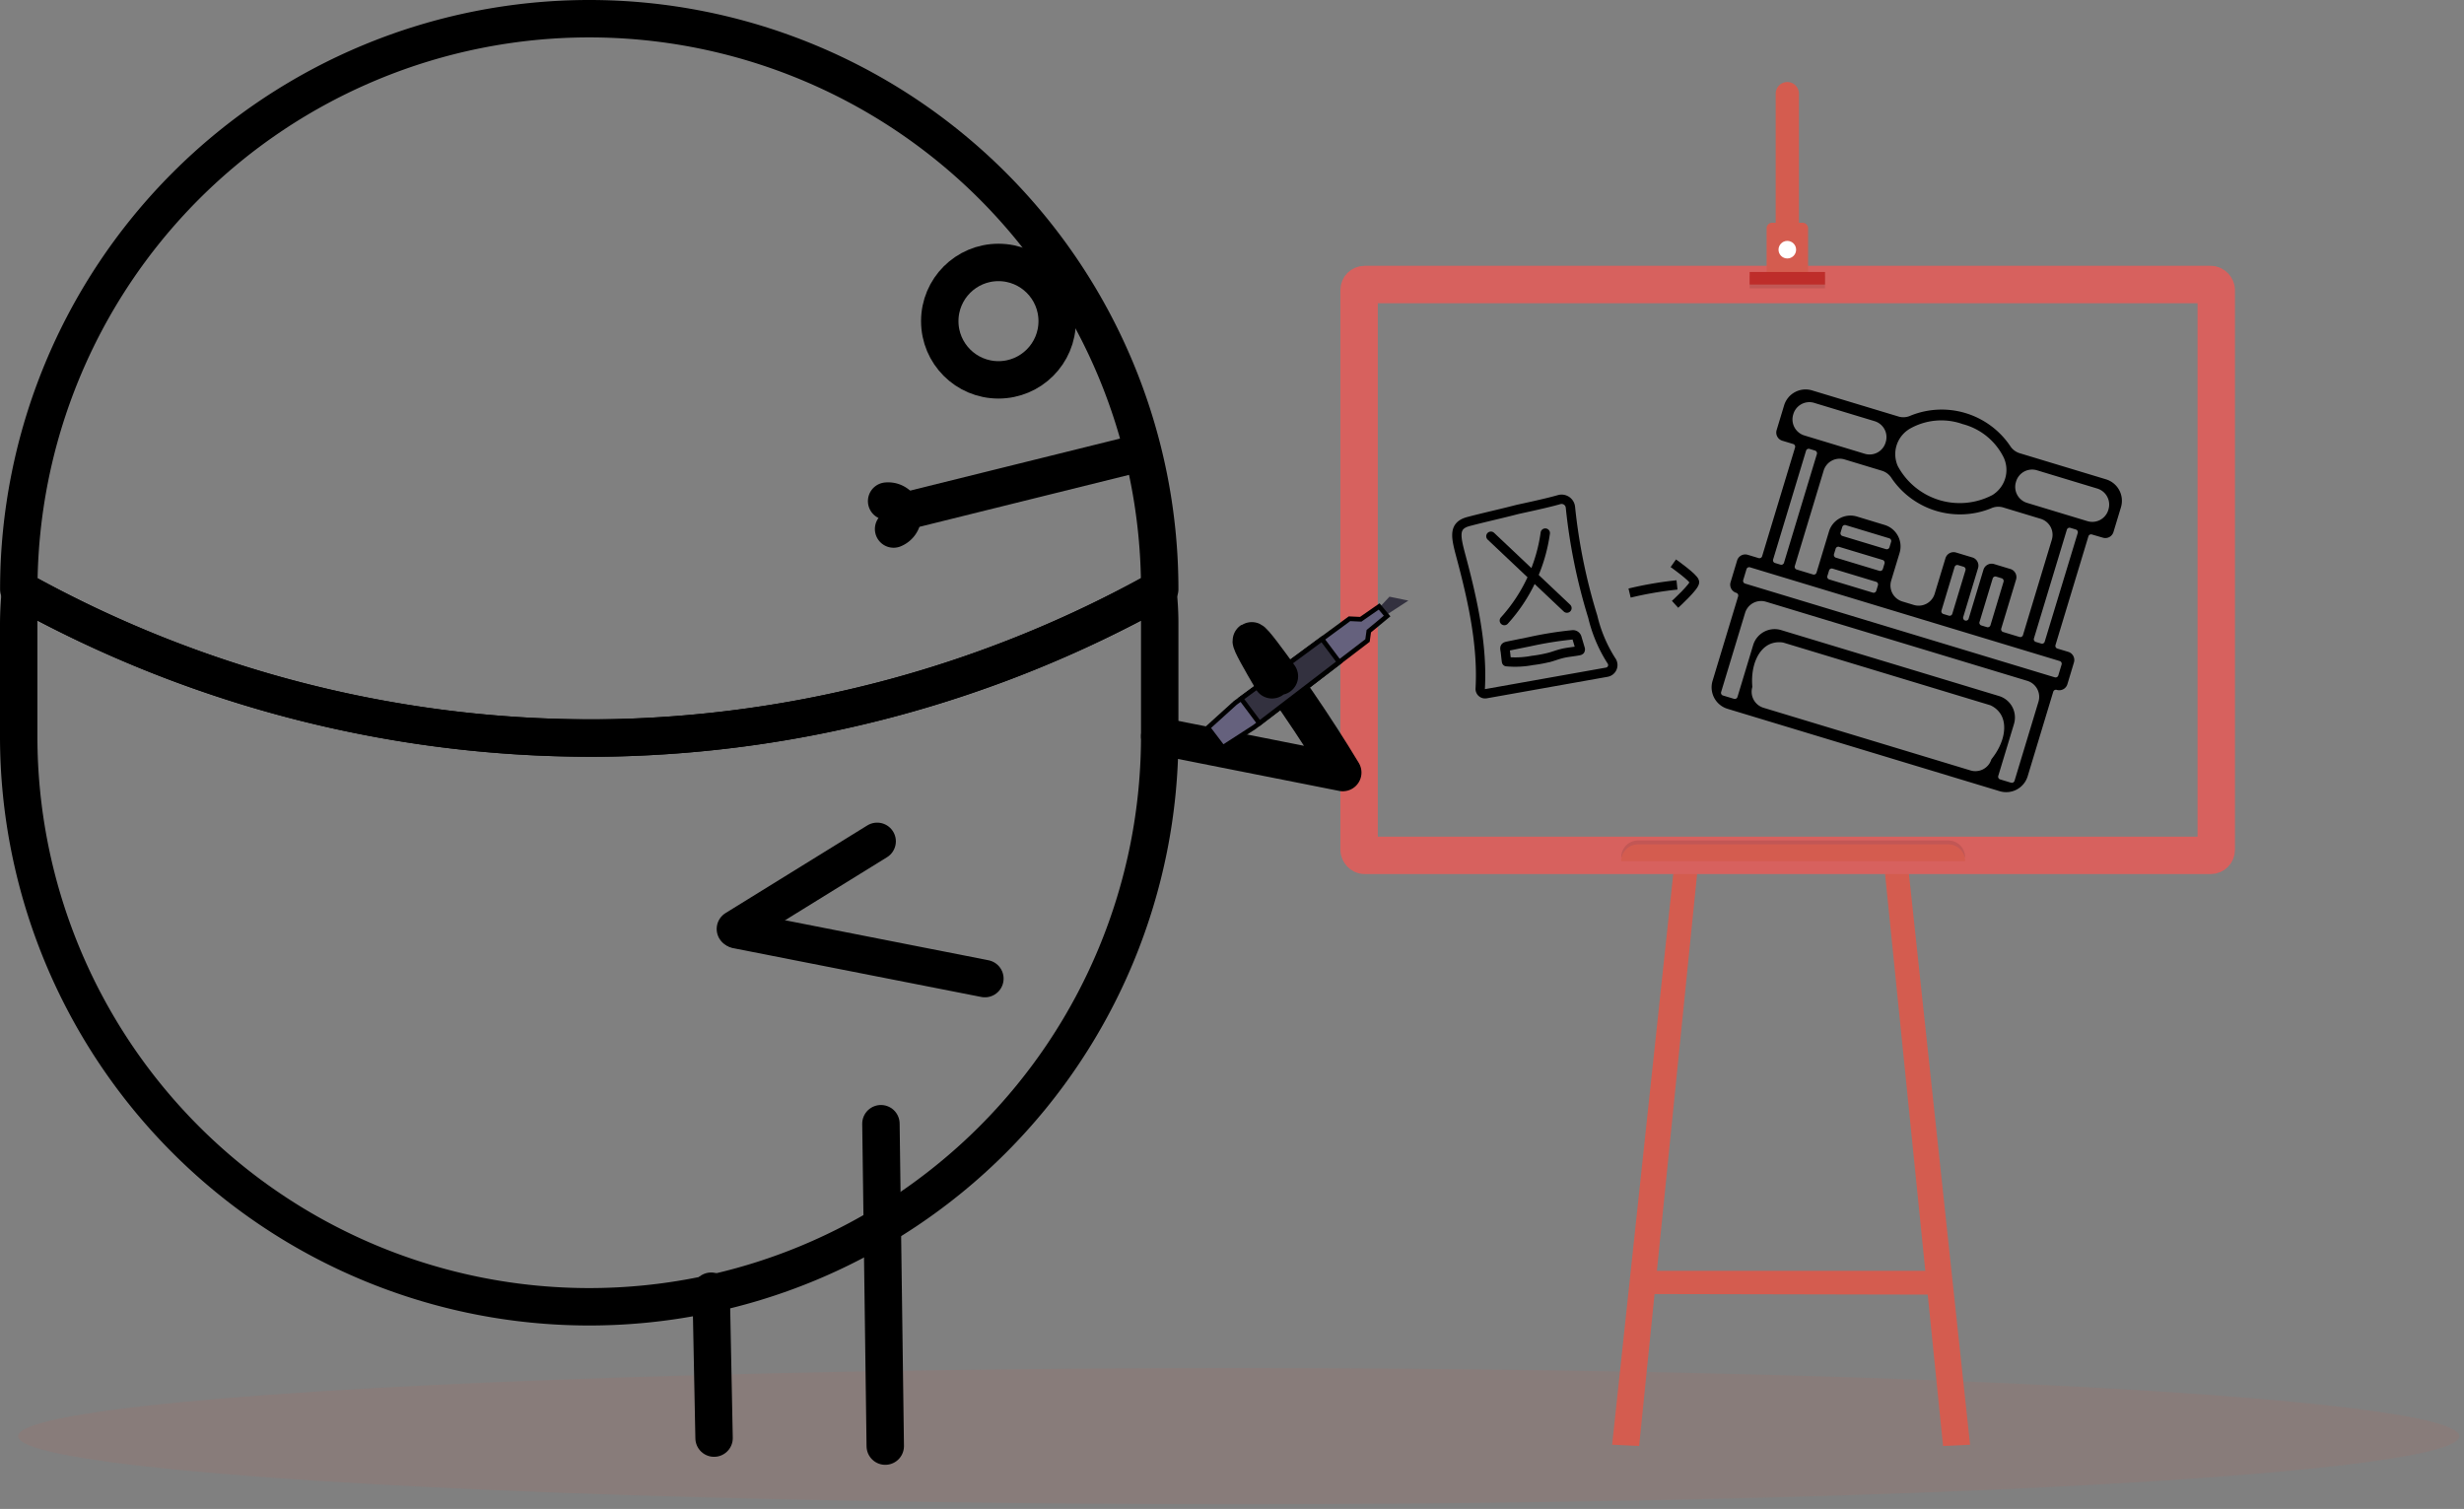 <svg xmlns="http://www.w3.org/2000/svg" width="263.48" height="161.346" viewBox="0 0 263.48 161.346">
  <rect x="0" y="0" width="263.48" height="161.346" fill="#808080" stroke="none"/>
  <g id="Newcomer" transform="translate(-36.712 -63.605)">
    <ellipse id="Ellipse_102" data-name="Ellipse 102" cx="130.521" cy="7.278" rx="130.521" ry="7.278" transform="translate(38.649 209.894)" fill="#d45c4f" stroke="rgba(0,0,0,0)" stroke-width="1" opacity="0.1"/>
    <path id="Path_200" data-name="Path 200" d="M153.18,131.815l-1.911-.006-28.4-.059-1.512,0,.8-2.485h30.821Z" transform="translate(91.172 70.227)" fill="#d45c4f" stroke="rgba(0,0,0,0)" stroke-width="2"/>
    <path id="Path_201" data-name="Path 201" d="M128.992,108.254l-.08.771-6.3,62.146-2.887-.134,6.639-62.012.074-.705Z" transform="translate(89.376 47.052)" fill="#d45c4f" stroke="rgba(0,0,0,0)" stroke-width="2"/>
    <path id="Path_202" data-name="Path 202" d="M142.784,171.036l-2.89.134-6.3-62.146-.077-.771,2.55.065.074.705Z" transform="translate(104.592 47.052)" fill="#d45c4f" stroke="rgba(0,0,0,0)" stroke-width="2"/>
    <rect id="Rectangle_40" data-name="Rectangle 40" width="91.657" height="61.038" rx="0.584" transform="translate(182.043 94.029)" fill="rgba(0,0,0,0)" stroke="#d7615e" stroke-miterlimit="10" stroke-width="4"/>
    <path id="Path_203" data-name="Path 203" d="M130.525,70.067V84.806h-2.484V70.067a1.242,1.242,0,0,1,2.484,0Z" transform="translate(98.55 3.551)" fill="#d45c4f" stroke="rgba(0,0,0,0)" stroke-width="1"/>
    <path id="Path_204" data-name="Path 204" d="M132.011,76.575v4.869h-4.432V76.575a.6.6,0,0,1,.6-.6H131.4a.6.6,0,0,1,.614.576Z" transform="translate(98.041 11.446)" fill="#d45c4f" stroke="rgba(0,0,0,0)" stroke-width="1"/>
    <circle id="Ellipse_103" data-name="Ellipse 103" cx="0.94" cy="0.94" r="0.94" transform="translate(226.893 89.363)" fill="#fff" stroke="rgba(0,0,0,0)" stroke-width="1"/>
    <rect id="Rectangle_41" data-name="Rectangle 41" width="8.059" height="1.342" transform="translate(223.804 93.092)" stroke="rgba(0,0,0,0)" stroke-width="1" opacity="0.1"/>
    <rect id="Rectangle_42" data-name="Rectangle 42" width="8.059" height="1.342" transform="translate(223.804 92.687)" fill="#be2d2a" stroke="rgba(0,0,0,0)" stroke-width="1"/>
    <path id="Path_205" data-name="Path 205" d="M121.966,107.385h33.206a1.785,1.785,0,0,1,1.786,1.786H120.187A1.787,1.787,0,0,1,121.966,107.385Z" transform="translate(89.886 46.093)" stroke="rgba(0,0,0,0)" stroke-width="1" opacity="0.1"/>
    <path id="Path_206" data-name="Path 206" d="M121.966,107.583h33.206a1.785,1.785,0,0,1,1.786,1.786H120.187a1.785,1.785,0,0,1,1.786-1.786Z" transform="translate(89.886 46.311)" fill="#d45c4f" stroke="rgba(0,0,0,0)" stroke-width="1"/>
    <path id="Path_207" data-name="Path 207" d="M108.488,87.746,83.63,93.908" transform="translate(49.555 24.427)" fill="rgba(0,0,0,0)" stroke="#000" stroke-linecap="round" stroke-linejoin="round" stroke-width="4"/>
    <path id="Path_208" data-name="Path 208" d="M82.839,90.135a1.553,1.553,0,0,1,.745,2.984" transform="translate(48.682 27.054)" fill="rgba(0,0,0,0)" stroke="#000" stroke-linecap="round" stroke-linejoin="round" stroke-width="4"/>
    <path id="Path_209" data-name="Path 209" d="M160.722,126.611a61.006,61.006,0,0,0-61-61.006h0a61.006,61.006,0,0,0-61,61.006A125.74,125.74,0,0,0,102.244,142.5,125.512,125.512,0,0,0,160.722,126.611Z" transform="translate(0)" fill="rgba(0,0,0,0)" stroke="#000" stroke-linecap="round" stroke-linejoin="round" stroke-width="4"/>
    <circle id="Ellipse_104" data-name="Ellipse 104" cx="6.278" cy="6.278" r="6.278" transform="translate(137.202 91.667)" stroke-width="4" stroke="#000" stroke-linecap="round" stroke-linejoin="round" fill="rgba(0,0,0,0)"/>
    <path id="Path_210" data-name="Path 210" d="M102.244,110.448A125.688,125.688,0,0,1,38.912,94.665a35.6,35.6,0,0,0-.2,3.567v12.045a61.005,61.005,0,1,0,122.01,0V98.127c0-1.174-.082-2.324-.194-3.466A125.45,125.45,0,0,1,102.244,110.448Z" transform="translate(0 32.055)" fill="rgba(0,0,0,0)" stroke="#000" stroke-linecap="round" stroke-linejoin="round" stroke-width="4"/>
    <line id="Line_6" data-name="Line 6" y1="9.371" x2="15.16" transform="translate(115.348 153.567)" fill="none" stroke="#000" stroke-linecap="round" stroke-linejoin="round" stroke-width="4"/>
    <line id="Line_7" data-name="Line 7" x1="26.515" y1="5.215" transform="translate(115.514 163.031)" fill="none" stroke="#000" stroke-linecap="round" stroke-linejoin="round" stroke-width="4"/>
    <path id="Path_211" data-name="Path 211" d="M73.917,130.3q.158,7.856.313,15.709" transform="translate(38.839 71.37)" fill="rgba(0,0,0,0)" stroke="#000" stroke-linecap="round" stroke-linejoin="round" stroke-width="4"/>
    <path id="Path_212" data-name="Path 212" d="M82.549,121.783q.23,17.238.463,34.476" transform="translate(48.362 61.977)" fill="rgba(0,0,0,0)" stroke="#000" stroke-linecap="round" stroke-linejoin="round" stroke-width="4"/>
    <path id="Path_213" data-name="Path 213" d="M96.723,104.543l19.575,3.88q-2.234-3.7-4.8-7.445c-.259-.374-.517-.749-.778-1.119" transform="translate(63.999 37.79)" fill="rgba(0,0,0,0)" stroke="#000" stroke-linecap="round" stroke-linejoin="round" stroke-width="4"/>
    <path id="Path_214" data-name="Path 214" d="M108.5,97.114l2.624-1.707-2.021-.417-1.33,1.428Z" transform="translate(76.186 32.419)" fill="#33313f"/>
    <path id="Path_215" data-name="Path 215" d="M99.174,108.447l2.918-2.643.626-.457,8.651-6.379,2.944-2.167,1.2.056,1.969-1.37.855,1.024-1.961,1.618-.137,1-3.023,2.311-8.537,6.535-.549.415-3.355,2.167Z" transform="translate(66.703 32.966)" fill="#65617d" stroke="#000" stroke-miterlimit="10" stroke-width="0.5"/>
    <path id="Path_216" data-name="Path 216" d="M100.859,103.521l8.651-6.379,1.849,2.468-8.537,6.535Z" transform="translate(68.562 34.792)" fill="#33313f" stroke="#000" stroke-miterlimit="10" stroke-width="0.5"/>
    <path id="Path_217" data-name="Path 217" d="M104.389,101.03c-1.056-1.474-2.835-3.908-3-3.8-.149.1,1.043,2.194,2.211,4.175" transform="translate(69.132 34.888)" fill="rgba(0,0,0,0)" stroke="#000" stroke-linecap="round" stroke-linejoin="round" stroke-width="4"/>
    <path id="Path_218" data-name="Path 218" d="M166.619,100.308a.909.909,0,0,0,1.134-.608l.8-2.644a2.4,2.4,0,0,0-1.6-2.989l-9.256-2.8a1.861,1.861,0,0,1-1.016-.806,8.845,8.845,0,0,0-10.615-3.207,1.842,1.842,0,0,1-1.279.105l-9.265-2.8a2.4,2.4,0,0,0-2.989,1.6l-.8,2.644a.911.911,0,0,0,.608,1.136l1.161.351a.3.3,0,0,1,.2.379l-3.519,11.62a.3.3,0,0,1-.376.2l-1.163-.351a.91.91,0,0,0-1.136.608l-.7,2.324a.91.91,0,0,0,.608,1.134h0a.3.3,0,0,1,.2.379l-2.734,9.035a2.4,2.4,0,0,0,1.6,2.989l29.107,8.81a2.4,2.4,0,0,0,2.989-1.6l2.734-9.035a.3.3,0,0,1,.379-.2h0a.91.91,0,0,0,1.134-.608l.7-2.324a.91.91,0,0,0-.608-1.134l-1.163-.353a.3.3,0,0,1-.2-.379l3.517-11.618a.3.3,0,0,1,.379-.2Zm.6-3.022-.019.059a1.789,1.789,0,0,1-2.232,1.195l-6.453-1.954a1.785,1.785,0,0,1-1.188-2.242l.01-.036a1.787,1.787,0,0,1,2.232-1.207l6.455,1.954A1.79,1.79,0,0,1,167.217,97.285Zm-11.465,12.733,1.582-5.229a.908.908,0,0,0-.606-1.134l-1.744-.528a.911.911,0,0,0-1.136.608l-1.582,5.229a.3.3,0,0,1-.379.2h0a.305.305,0,0,1-.2-.379l1.584-5.229a.912.912,0,0,0-.608-1.136l-1.744-.526a.908.908,0,0,0-1.134.608l-1.153,3.8A1.79,1.79,0,0,1,146.4,107.5l-1.222-.37a1.789,1.789,0,0,1-1.195-2.232l.9-2.963a2.4,2.4,0,0,0-1.6-2.989l-2.963-.9a2.4,2.4,0,0,0-2.989,1.6L136,104.041a.3.3,0,0,1-.379.2l-1.744-.528a.3.3,0,0,1-.2-.379l3.085-10.2a1.791,1.791,0,0,1,2.231-1.195l4.028,1.22a1.866,1.866,0,0,1,1.018.806,8.845,8.845,0,0,0,10.615,3.207,1.842,1.842,0,0,1,1.279-.105l4.034,1.222a1.789,1.789,0,0,1,1.195,2.232l-3.085,10.2a.3.3,0,0,1-.379.2l-1.744-.528A.3.3,0,0,1,155.752,110.018Zm-2.324-.7,1.407-4.648a.3.3,0,0,1,.379-.2l.581.177a.3.3,0,0,1,.2.376l-1.4,4.648a.306.306,0,0,1-.379.2l-.583-.177A.3.3,0,0,1,153.428,109.316Zm-4.066-1.23,1.4-4.648a.3.3,0,0,1,.379-.2l.583.175a.3.3,0,0,1,.2.379l-1.407,4.648a.3.3,0,0,1-.379.2l-.58-.175A.3.3,0,0,1,149.362,108.085Zm-12.2-3.693.177-.58a.3.3,0,0,1,.379-.2l4.646,1.407a.3.3,0,0,1,.2.379l-.177.58a.3.3,0,0,1-.379.2l-4.648-1.407A.3.3,0,0,1,137.162,104.392Zm1.258-3.106,4.648,1.4a.305.305,0,0,1,.2.379l-.177.583a.3.3,0,0,1-.376.2l-4.648-1.407a.305.305,0,0,1-.2-.379l.177-.58A.3.3,0,0,1,138.419,101.286Zm5,.244-4.648-1.407a.3.3,0,0,1-.2-.379l.177-.581a.3.3,0,0,1,.376-.2l4.648,1.407a.3.3,0,0,1,.2.376l-.175.583A.3.3,0,0,1,143.419,101.53Zm8.173-13.381a6.8,6.8,0,0,1,4.453,3.653l.021.057a3.145,3.145,0,0,1-1.157,3.815c-.017.011-.032.025-.048.038a7.518,7.518,0,0,1-10.184-3.083.453.453,0,0,0-.021-.057,3.14,3.14,0,0,1,1.155-3.815l.05-.038A6.8,6.8,0,0,1,151.592,88.149Zm-15.839-2.257,6.455,1.954a1.782,1.782,0,0,1,1.186,2.242l-.011.036a1.784,1.784,0,0,1-2.229,1.207L134.7,89.377a1.79,1.79,0,0,1-1.195-2.232l.017-.059A1.79,1.79,0,0,1,135.752,85.892Zm-.5,4.919.581.177a.3.3,0,0,1,.2.379l-3.517,11.618a.3.3,0,0,1-.379.2l-.581-.175a.3.3,0,0,1-.2-.379l3.517-11.618A.3.3,0,0,1,135.248,90.812Zm17.213,34.381-22.136-6.7a1.79,1.79,0,0,1-1.195-2.232c-.2-2.213.6-4.061,1.941-4.606a2.557,2.557,0,0,1,1.363-.135l22.136,6.7a2.522,2.522,0,0,1,1.058.869c.816,1.2.458,3.18-.936,4.907A1.79,1.79,0,0,1,152.46,125.193Zm4.326,1.31-1.161-.351a.3.3,0,0,1-.2-.379l1.68-5.548a2.4,2.4,0,0,0-1.6-2.989l-23.3-7.052a2.4,2.4,0,0,0-2.989,1.6l-1.678,5.548a.3.3,0,0,1-.379.2L126,117.184a.3.3,0,0,1-.2-.379l2.56-8.453a1.789,1.789,0,0,1,2.232-1.195l27.946,8.459a1.791,1.791,0,0,1,1.195,2.232l-2.56,8.453A.3.3,0,0,1,156.787,126.5Zm4.68-11.267-33.115-10.024a.3.3,0,0,1-.2-.376l.351-1.163a.3.3,0,0,1,.379-.2l33.113,10.022a.3.3,0,0,1,.2.379l-.351,1.163A.305.305,0,0,1,161.467,115.236Zm-1.445-3.607-.581-.177a.3.3,0,0,1-.2-.379l3.517-11.618a.3.3,0,0,1,.379-.2l.583.177a.3.3,0,0,1,.2.379L160.4,111.425A.3.3,0,0,1,160.022,111.629Z" transform="translate(94.957 20.791)" stroke="rgba(0,0,0,0)" stroke-width="1"/>
    <path id="Path_219" data-name="Path 219" d="M122.773,90.073a.948.948,0,0,1,1.169.65,1.127,1.127,0,0,1,.034.187,60.494,60.494,0,0,0,2.387,11.686,15.256,15.256,0,0,0,1.988,4.7.776.776,0,0,1-.486,1.232h0l-12.924,2.3a.523.523,0,0,1-.606-.421.553.553,0,0,1-.006-.118c.261-4.623-.8-9.441-2.009-13.968-.6-2.246-.932-3.449.742-3.9,1.727-.456,3.466-.831,5.18-1.279C118.609,91.049,121.246,90.511,122.773,90.073Z" transform="translate(80.666 26.954)" fill="rgba(0,0,0,0)" stroke="#000" stroke-linecap="round" stroke-miterlimit="10" stroke-width="1"/>
    <line id="Line_8" data-name="Line 8" x2="8.133" y2="7.686" transform="translate(196.136 120.943)" fill="none" stroke="#000" stroke-linecap="round" stroke-miterlimit="10" stroke-width="1"/>
    <path id="Path_220" data-name="Path 220" d="M116.963,97.654a39.252,39.252,0,0,1,4.56-.726.438.438,0,0,1,.45.313l.347,1.169a.187.187,0,0,1-.006.164.211.211,0,0,1-.105.048c-.635.126-1.287.162-1.912.328-.389.1-.763.24-1.142.351a14.106,14.106,0,0,1-1.941.368,9.807,9.807,0,0,1-2.762.132c-.019,0-.118-1-.135-1.092-.08-.463-.1-.5.37-.593Z" transform="translate(83.361 34.556)" fill="rgba(0,0,0,0)" stroke="#000" stroke-linecap="round" stroke-miterlimit="10" stroke-width="1"/>
    <path id="Path_221" data-name="Path 221" d="M120.612,95.265a39.226,39.226,0,0,1,5.069-.871" transform="translate(90.355 31.755)" fill="rgba(0,0,0,0)" stroke="#000" stroke-miterlimit="10" stroke-width="1"/>
    <path id="Path_222" data-name="Path 222" d="M122.835,93.29s2.2,1.55,2.271,1.992-2.084,2.4-2.084,2.4" transform="translate(92.807 30.543)" fill="rgba(0,0,0,0)" stroke="#000" stroke-miterlimit="10" stroke-width="1"/>
    <path id="Path_223" data-name="Path 223" d="M114.245,101.109a17.49,17.49,0,0,0,4.377-9.353" transform="translate(83.33 28.851)" fill="rgba(0,0,0,0)" stroke="#000" stroke-linecap="round" stroke-miterlimit="10" stroke-width="1"/>
  </g>
</svg>
